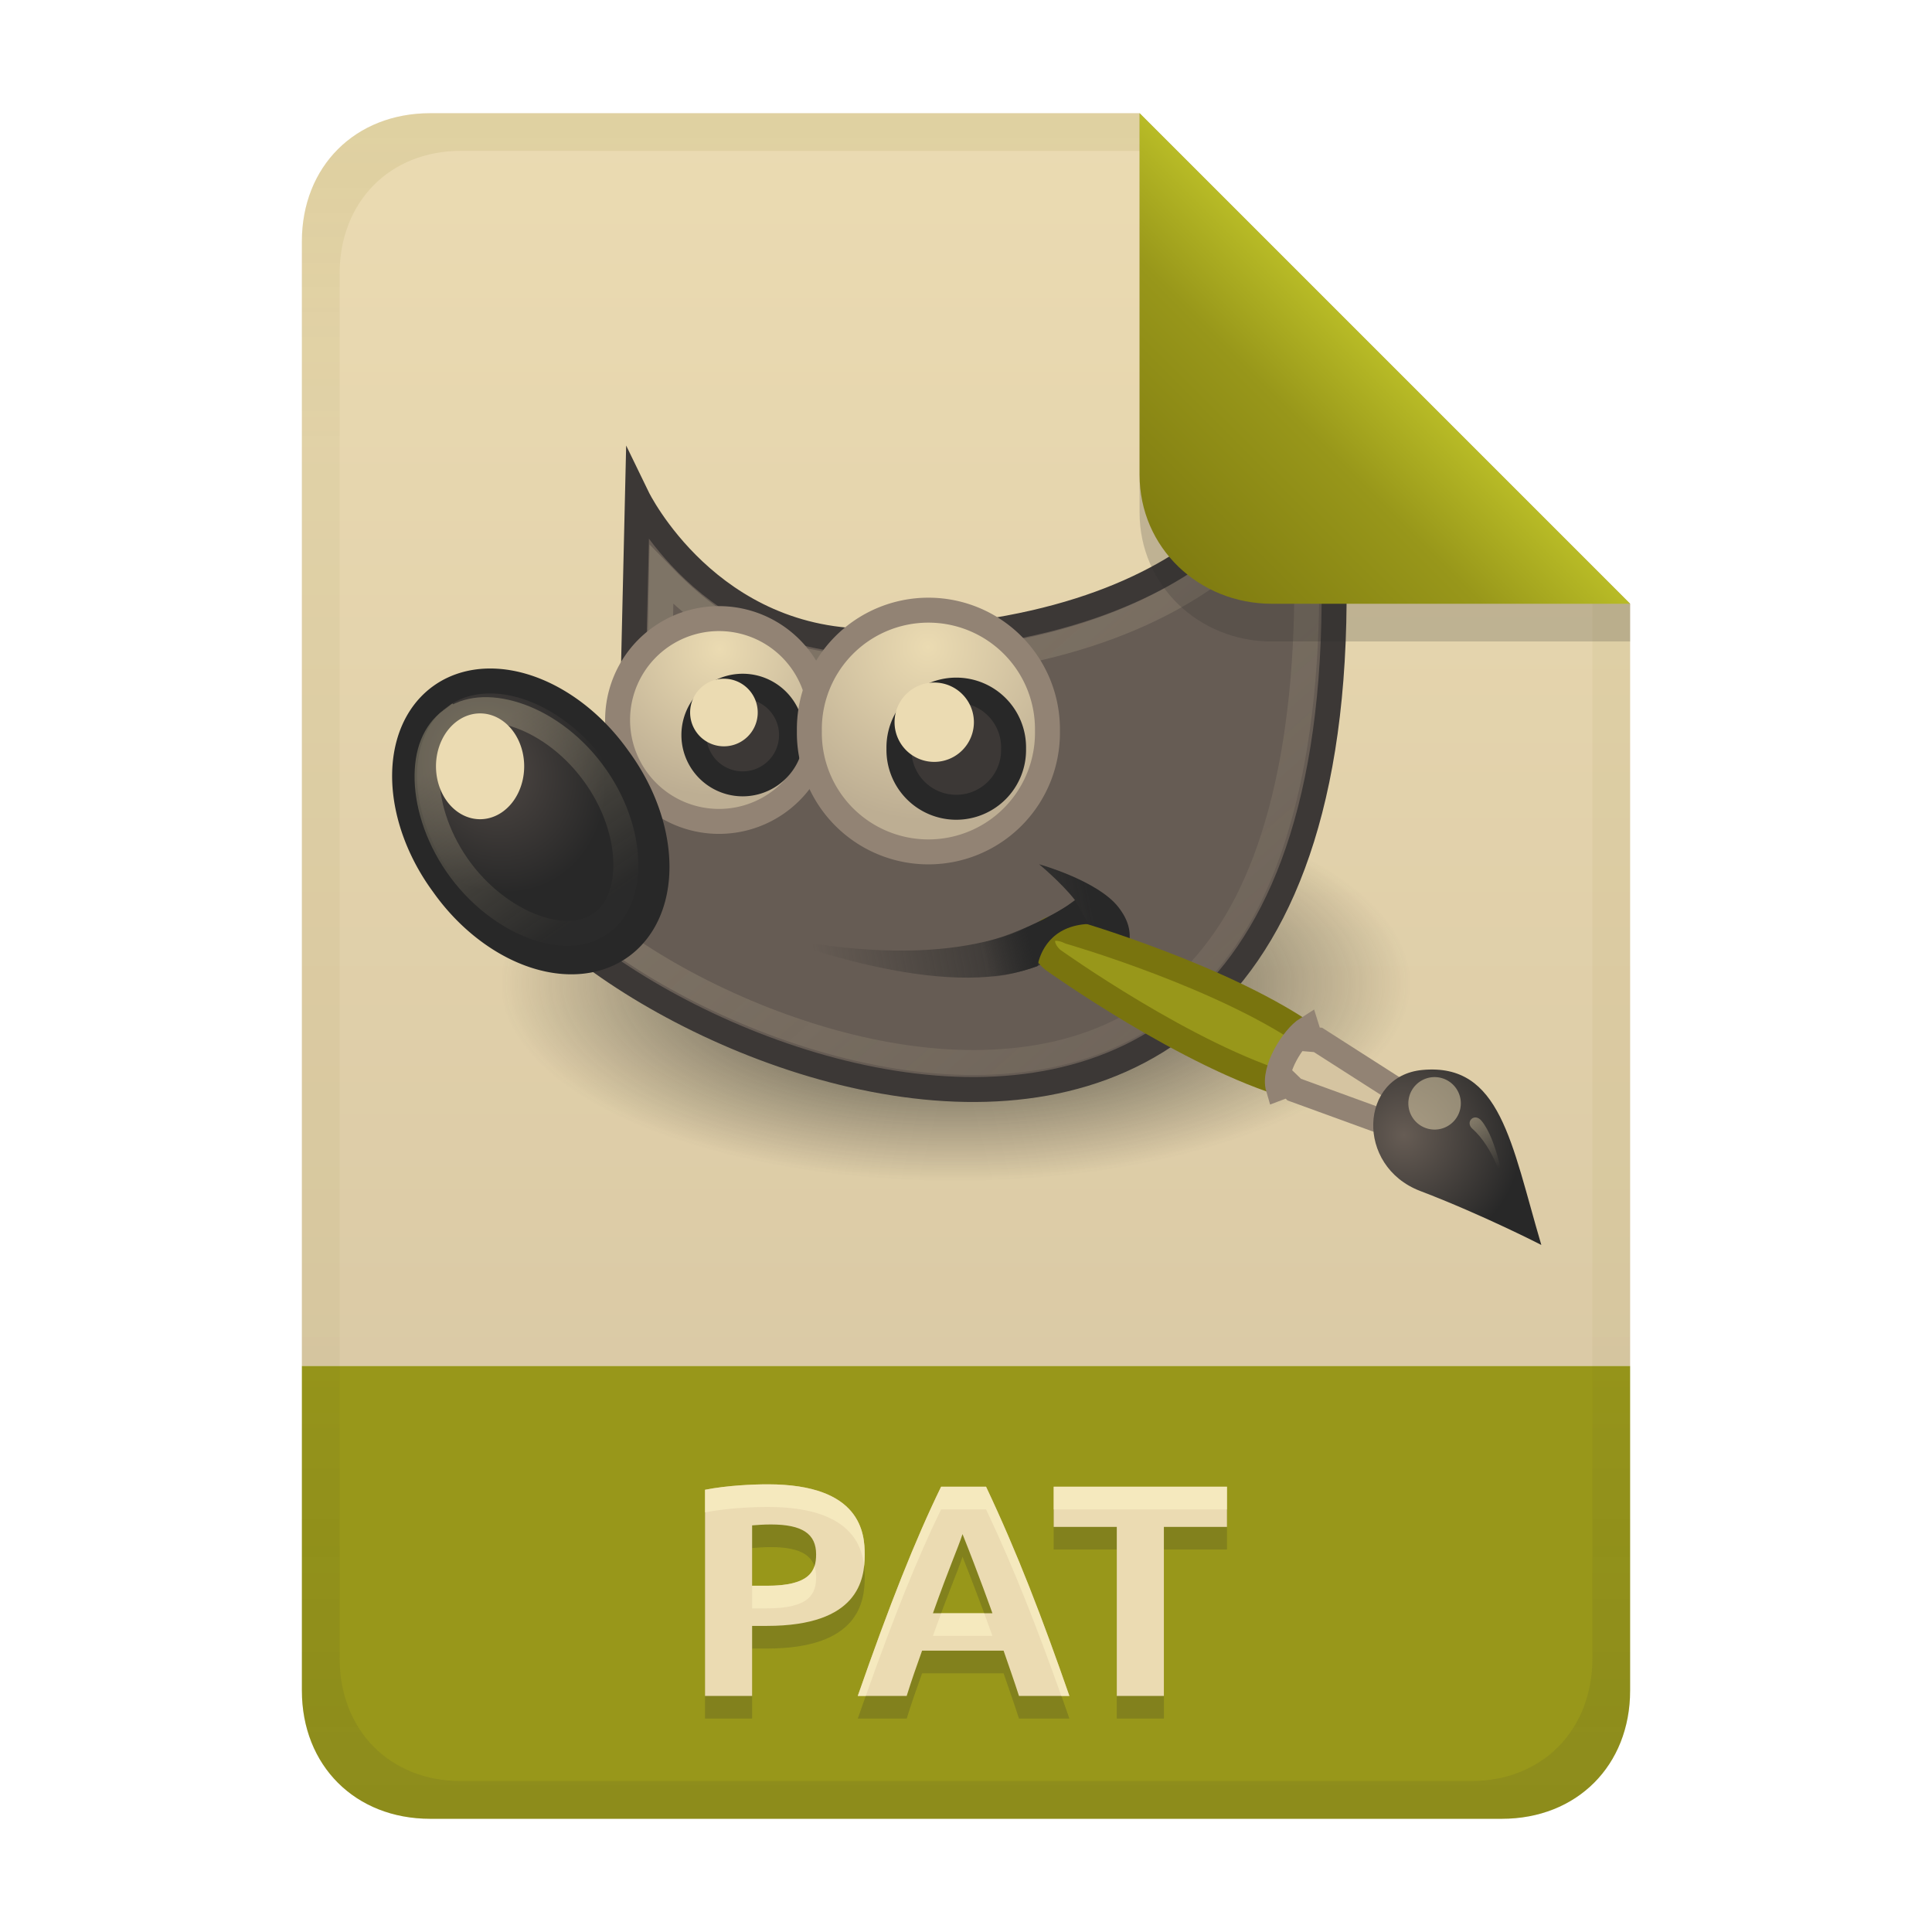 <svg width="256" height="256" version="1.1" viewBox="0 0 256 256" xmlns="http://www.w3.org/2000/svg">
  <defs>
    <linearGradient id="linearGradient21" x1="128" x2="128" y1="15" y2="241" gradientTransform="translate(-9.75e-4,-9.75e-4)" gradientUnits="userSpaceOnUse">
      <stop stop-color="#ebdbb2" offset="0"/>
      <stop stop-color="#d5c4a1" offset="1"/>
    </linearGradient>
    <radialGradient id="radialGradient6498" cx="23" cy="33.938" r="18.25" gradientTransform="matrix(.903 0 0 .393 3.229 17.972)" gradientUnits="userSpaceOnUse">
      <stop stop-color="#282828" offset="0"/>
      <stop stop-color="#282828" stop-opacity="0" offset="1"/>
    </radialGradient>
    <linearGradient id="linearGradient4351" x1="32.35" x2="21.213" y1="28.083" y2="30.293" gradientTransform="matrix(.903 0 0 .903 -.347 2.779)" gradientUnits="userSpaceOnUse">
      <stop stop-color="#282828" offset="0"/>
      <stop stop-color="#282828" stop-opacity="0" offset="1"/>
    </linearGradient>
    <linearGradient id="linearGradient8530" x1="14.969" x2="39.525" y1="19.111" y2="46.986" gradientTransform="matrix(.903 0 0 .903 3.116 2.466)" gradientUnits="userSpaceOnUse">
      <stop stop-color="#ebdbb2" offset="0"/>
      <stop stop-color="#ebdbb2" stop-opacity="0" offset="1"/>
    </linearGradient>
    <radialGradient id="radialGradient4363" cx="69.473" cy="19.598" r="3.515" gradientTransform="matrix(1.521,0,0,1.521,-90.221,-10.607)" gradientUnits="userSpaceOnUse">
      <stop stop-color="#ebdbb2" offset="0"/>
      <stop stop-color="#bdae93" offset="1"/>
    </radialGradient>
    <radialGradient id="radialGradient8548" cx="6.024" cy="25.271" r="4.831" gradientTransform="matrix(.72 -.416 .485 .84 -9.442 4.801)" gradientUnits="userSpaceOnUse">
      <stop stop-color="#504945" offset="0"/>
      <stop stop-color="#282828" offset="1"/>
    </radialGradient>
    <linearGradient id="linearGradient6458" x1="6.305" x2="5.985" y1="23.362" y2="31.57" gradientTransform="matrix(.723 -.541 .541 .723 -10.672 9.081)" gradientUnits="userSpaceOnUse">
      <stop stop-color="#ebdbb2" offset="0"/>
      <stop stop-color="#ebdbb2" stop-opacity=".036" offset="1"/>
    </linearGradient>
    <radialGradient id="radialGradient6474" cx="69.473" cy="19.598" r="3.515" gradientTransform="matrix(1.785,0,0,1.785,-101.02,-15.841)" gradientUnits="userSpaceOnUse">
      <stop stop-color="#ebdbb2" offset="0"/>
      <stop stop-color="#bdae93" offset="1"/>
    </radialGradient>
    <radialGradient id="radialGradient6969" cx="15.415" cy="35.357" r="7.579" gradientTransform="matrix(1.573,0,0,1.533,-55.367,-21.358)" gradientUnits="userSpaceOnUse">
      <stop stop-color="#665c54" offset="0"/>
      <stop stop-color="#282828" offset="1"/>
    </radialGradient>
    <linearGradient id="linearGradient2452" x1="13.236" x2="7.752" y1="37.752" y2="42.282" gradientTransform="matrix(.755 .395 -.395 .755 -25.912 6.533)" gradientUnits="userSpaceOnUse">
      <stop stop-color="#ebdbb2" offset="0"/>
      <stop stop-color="#ebdbb2" stop-opacity="0" offset="1"/>
    </linearGradient>
    <linearGradient id="linearGradient4330" x1="26.163" x2="24.329" y1="30.543" y2="30.985" gradientTransform="matrix(.903 0 0 .903 3.116 2.466)" gradientUnits="userSpaceOnUse">
      <stop stop-color="#282828" offset="0"/>
      <stop stop-color="#282828" stop-opacity="0" offset="1"/>
    </linearGradient>
    <linearGradient id="linearGradient7-6-0-5" x1="186" x2="156" y1="45.006" y2="75.012" gradientTransform="matrix(1.083,0,0,1.083,-17.998,-1.25)" gradientUnits="userSpaceOnUse">
      <stop stop-color="#b8bb26" offset="0"/>
      <stop stop-color="#98971a" offset=".303"/>
      <stop stop-color="#79740e" offset="1"/>
    </linearGradient>
    <linearGradient id="linearGradient14-07" x1="128" x2="128" y1="15.001" y2="241" gradientTransform="translate(0,4.8e-4)" gradientUnits="userSpaceOnUse">
      <stop stop-color="#79740e" stop-opacity=".104" offset="0"/>
      <stop stop-color="#79740e" stop-opacity=".05" offset=".2"/>
      <stop stop-color="#79740e" stop-opacity=".052" offset=".704"/>
      <stop stop-color="#282828" stop-opacity=".052" offset=".805"/>
      <stop stop-color="#282828" stop-opacity=".101" offset="1"/>
    </linearGradient>
  </defs>
  <path d="m56.999 14.999c-9.939 0-17 7.059-17 17v149h176v-101l-64.998-64.998z" fill="url(#linearGradient21)" style="paint-order:markers fill stroke"/>
  <path d="m57 241c-9.939 0-17-7.059-17-17v-43h176v43c0 9.941-7.061 17-17 17z" fill="#98971a" stroke-linecap="round" stroke-linejoin="round" stroke-miterlimit="0" style="paint-order:markers fill stroke"/>
  <path d="m101.74 199.68c12.379 0 12.84 6.501 12.84 9.32 0 3.329-0.85 9.44-12.96 9.44h-1.96v9.28h-6.24v-27.32c3.003-0.589 6.447-0.72 8.32-0.72zm0.4 5.32c-0.951 0-1.849 0.067-2.48 0.12v8h1.96c5.667 0 6.52-1.933 6.52-4.16 0-2.719-1.832-3.96-6-3.96zm32.88 22.72c-0.643-2.012-1.356-4.001-2.04-6h-10.8c-0.71 1.99-1.412 3.982-2.04 6h-6.48c4.213-12.099 7.59-20.624 11.04-27.72h5.96c4.145 8.777 7.43 17.353 11.04 27.72zm-7.48-21.44c-0.718 2.154-1.646 4.085-3.92 10.48h7.88c-0.073-0.207-1.863-5.238-3.96-10.48zm35.04-6.28v5.32h-8.36v22.4h-6.24v-22.4h-8.36v-5.32z" fill="#282828" opacity=".2" aria-label="PAT"/>
  <path d="m101.74 196.68c12.379 0 12.84 6.501 12.84 9.32 0 3.329-0.85 9.44-12.96 9.44h-1.96v9.28h-6.24v-27.32c3.003-0.589 6.447-0.72 8.32-0.72zm0.4 5.32c-0.951 0-1.849 0.067-2.48 0.12v8h1.96c5.667 0 6.52-1.933 6.52-4.16 0-2.719-1.832-3.96-6-3.96zm32.88 22.72c-0.643-2.012-1.356-4.001-2.04-6h-10.8c-0.71 1.99-1.412 3.982-2.04 6h-6.48c4.213-12.099 7.59-20.624 11.04-27.72h5.96c4.145 8.777 7.43 17.353 11.04 27.72zm-7.48-21.44c-0.718 2.154-1.646 4.085-3.92 10.48h7.88c-0.073-0.207-1.863-5.238-3.96-10.48zm35.04-6.28v5.32h-8.36v22.4h-6.24v-22.4h-8.36v-5.32z" fill="#ebdbb2" aria-label="PAT"/>
  <path d="m101.74 196.68c-1.873 0-5.317 0.132-8.32 0.721v3c3.003-0.589 6.447-0.721 8.32-0.721 10.506 0 12.421 4.678 12.762 7.818 0.058-0.535 0.078-1.044 0.078-1.498 0-2.819-0.461-9.32-12.84-9.32zm22.959 0.32c-3.45 7.096-6.826 15.622-11.039 27.721h1.059c3.727-10.516 6.827-18.233 9.98-24.721h5.961c3.728 7.896 6.769 15.7 9.969 24.721h1.07c-3.61-10.367-6.894-18.944-11.039-27.721zm14.92 0v3h22.961v-3zm-31.695 10.533c-0.499 1.492-2.038 2.588-6.305 2.588h-1.959v2.998h1.959c5.667 0 6.521-1.931 6.521-4.158 0-0.532-0.073-1.007-0.217-1.428zm16.789 6.227c-0.337 0.911-0.671 1.81-1.094 3h7.881c-0.033-0.092-0.498-1.389-1.092-3z" fill="#fbf1c7" opacity=".6"/>
  <g transform="matrix(3.661 0 0 3.661 38.77 15.671)">
    <path d="m40.465 31.296a16.474 7.165 0 1 1-32.948 0 16.474 7.165 0 1 1 32.948 0z" color="#000000" fill="url(#radialGradient6498)" fill-rule="evenodd"/>
    <path d="m12.481 13.721s2.595 5.351 8.665 5.2c12.721-0.319 14.952-6.955 15.271-7.913 0.319-0.957 0.807-0.812 0.92 0.072 4.149 37.659-28.793 21.501-29.963 15.087 6.543-1.915 4.947-5.585 4.947-5.585z" color="#000000" fill="#665c54" fill-rule="evenodd" stroke="#3c3836" stroke-miterlimit="10" stroke-width=".903"/>
    <path d="m17.322 29.607c6.083 1.217 9.181 0.089 10.994-1.311-0.479-0.618-1.296-1.296-1.296-1.296s2.124 0.59 2.872 1.556c0.746 0.963 0.277 1.556 0.082 2.788-0.435-1.082-1.246-1.488-1.355-1.918-1.631 2.254-5.693 2.16-11.296 0.182z" color="#000000" fill="url(#linearGradient4351)" fill-rule="evenodd"/>
    <path d="m36.549 12.932c-0.446 0.953-1.297 1.897-2.494 2.916-2.349 1.999-6.358 3.86-12.885 4.023-3.788 0.102-6.108-1.581-7.82-3.351l-0.079 4c0.123 0.378 0.375 1.255-0.056 2.454-0.464 1.29-1.945 2.61-4.485 3.611 0.226 0.471 0.447 0.942 1.128 1.608 0.928 0.907 2.218 1.885 3.752 2.764 3.068 1.759 7.042 3.153 10.748 3.216 3.705 0.063 7.093-1.114 9.422-4.513 2.147-3.133 3.386-8.664 2.769-16.728z" color="#000000" fill="none" opacity=".185" stroke="url(#linearGradient8530)" stroke-miterlimit="10" stroke-width=".903"/>
    <path d="m19.103 21.779a3.67 3.67 0 1 1-7.34 0 3.67 3.67 0 1 1 7.34 0z" color="#000000" fill="url(#radialGradient4363)" fill-rule="evenodd" stroke="#928374" stroke-miterlimit="10" stroke-width=".903"/>
    <path d="m11.792 23.162a5.505 3.91 54.192 1 1-6.341 4.575 5.505 3.91 54.192 1 1 6.341-4.575z" color="#000000" fill="url(#radialGradient8548)" fill-rule="evenodd" stroke="#282828" stroke-miterlimit="10" stroke-width=".903"/>
    <path d="m18.058 22.323a1.767 1.767 0 1 1-3.534 0 1.767 1.767 0 1 1 3.534 0z" color="#000000" fill="#3c3836" fill-rule="evenodd" stroke="#282828" stroke-miterlimit="10" stroke-width=".903"/>
    <path d="m5.721 21.791c-0.577 0.432-0.881 1.163-0.853 2.155 0.027 0.992 0.419 2.206 1.222 3.279 0.803 1.073 1.859 1.79 2.803 2.095 0.944 0.305 1.731 0.219 2.308-0.213s0.882-1.198 0.859-2.194c-0.023-0.996-0.404-2.186-1.205-3.256s-1.836-1.77-2.786-2.072c-0.95-0.302-1.77-0.225-2.347 0.207z" color="#000000" fill="none" opacity=".281" stroke="url(#linearGradient6458)" stroke-miterlimit="10" stroke-width=".903"/>
    <path d="m8.382 23.455a1.596 1.915 0 1 1-3.192 0 1.596 1.915 0 1 1 3.192 0z" color="#000000" fill="#ebdbb2" fill-rule="evenodd"/>
    <path d="m16.835 21.508a1.223 1.223 0 1 1-2.447 0 1.223 1.223 0 1 1 2.447 0z" color="#000000" fill="#ebdbb2" fill-rule="evenodd"/>
    <path d="m27.321 22.178a4.309 4.309 0 1 1-8.617 0 4.309 4.309 0 1 1 8.617 0z" color="#000000" fill="url(#radialGradient6474)" fill-rule="evenodd" stroke="#928374" stroke-miterlimit="10" stroke-width=".903"/>
    <path d="m26.095 22.817a2.075 2.075 0 1 1-4.149 0 2.075 2.075 0 1 1 4.149 0z" color="#000000" fill="#3c3836" fill-rule="evenodd" stroke="#282828" stroke-miterlimit="10" stroke-width=".903"/>
    <path d="m24.659 21.859a1.436 1.436 0 1 1-2.872 0 1.436 1.436 0 1 1 2.872 0z" color="#000000" fill="#ebdbb2" fill-rule="evenodd"/>
    <g transform="matrix(-.104 -.352 .352 -.104 25.426 29.267)">
      <path d="m-23.364 23.568 3.71 3.469c8.347-6.381 17.094-20.099 17.094-20.099 1.976-2.242-0.117-3.751-2.165-2.398 0 0-12.97 10.115-18.639 19.028z" color="#000000" fill="#98971a" stroke="#79740e" stroke-linecap="round" stroke-width="2.46"/>
      <path d="m-30.45 32.814 2.246 1.934 8.493-7.367 0.275-0.706 1.094-0.018c-0.438-1.562-2.942-4.383-4.816-4.383l0.082 1.09-0.67 0.38z" color="#000000" fill="#d5c4a1" stroke="#928374" stroke-linecap="round" stroke-width="2.46"/>
      <path d="m-45.341 42.77c10.444 0 18.37 1.244 19.871-6.355 1.209-6.123-7.21-9.057-11.383-3.591-4.019 5.266-8.488 9.946-8.488 9.946z" color="#000000" fill="url(#radialGradient6969)"/>
      <path transform="matrix(2.07,0,0,2.07,-44.75,-41.51)" d="m8.875 37.75a1.25 1.25 0 1 1-2.5 0 1.25 1.25 0 1 1 2.5 0z" color="#000000" fill="#ebdbb2" opacity=".5"/>
      <path d="m-38.544 40.909s3.721 0.094 6.117-1.412c0.847-0.533 1.516 0.65 0.494 1.087-2.207 0.945-6.61 0.325-6.61 0.325z" color="#000000" fill="url(#linearGradient2452)" opacity=".428"/>
    </g>
    <path d="m23.881 31.115c1.352 0.129 2.572-0.246 3.08-0.428 0.089-0.501 0.484-1.464 1.847-1.527l-0.479-0.838s-1.775 1.217-3.67 1.576z" color="#000000" fill="url(#linearGradient4330)" fill-rule="evenodd"/>
  </g>
  <path d="m57 15c-9.939 0-17 7.059-17 17v192c0 9.939 7.059 17 17 17h142c9.941 0 17-7.061 17-17v-144l-65-65zm4.033 4.99 89.967 0.01 60 60 2e-4 139.75c1e-5 9.5-6.657 16.248-16.033 16.248h-133.93c-9.376 0-16.033-6.748-16.033-16.248v-183.51c0-9.501 6.659-16.25 16.033-16.25z" fill="url(#linearGradient14-07)" style="paint-order:markers fill stroke"/>
  <path d="m151 15.002v52.914c0 9.652 7.864 17.084 17.518 17.084l47.482-1.34e-4v-5z" fill="#282828" opacity=".2" stroke-width="1.083"/>
  <path d="m151 15.001v47.916c0 9.652 7.864 17.084 17.518 17.084l47.482-1.34e-4z" fill="url(#linearGradient7-6-0-5)" stroke-width="1.083"/>
</svg>
